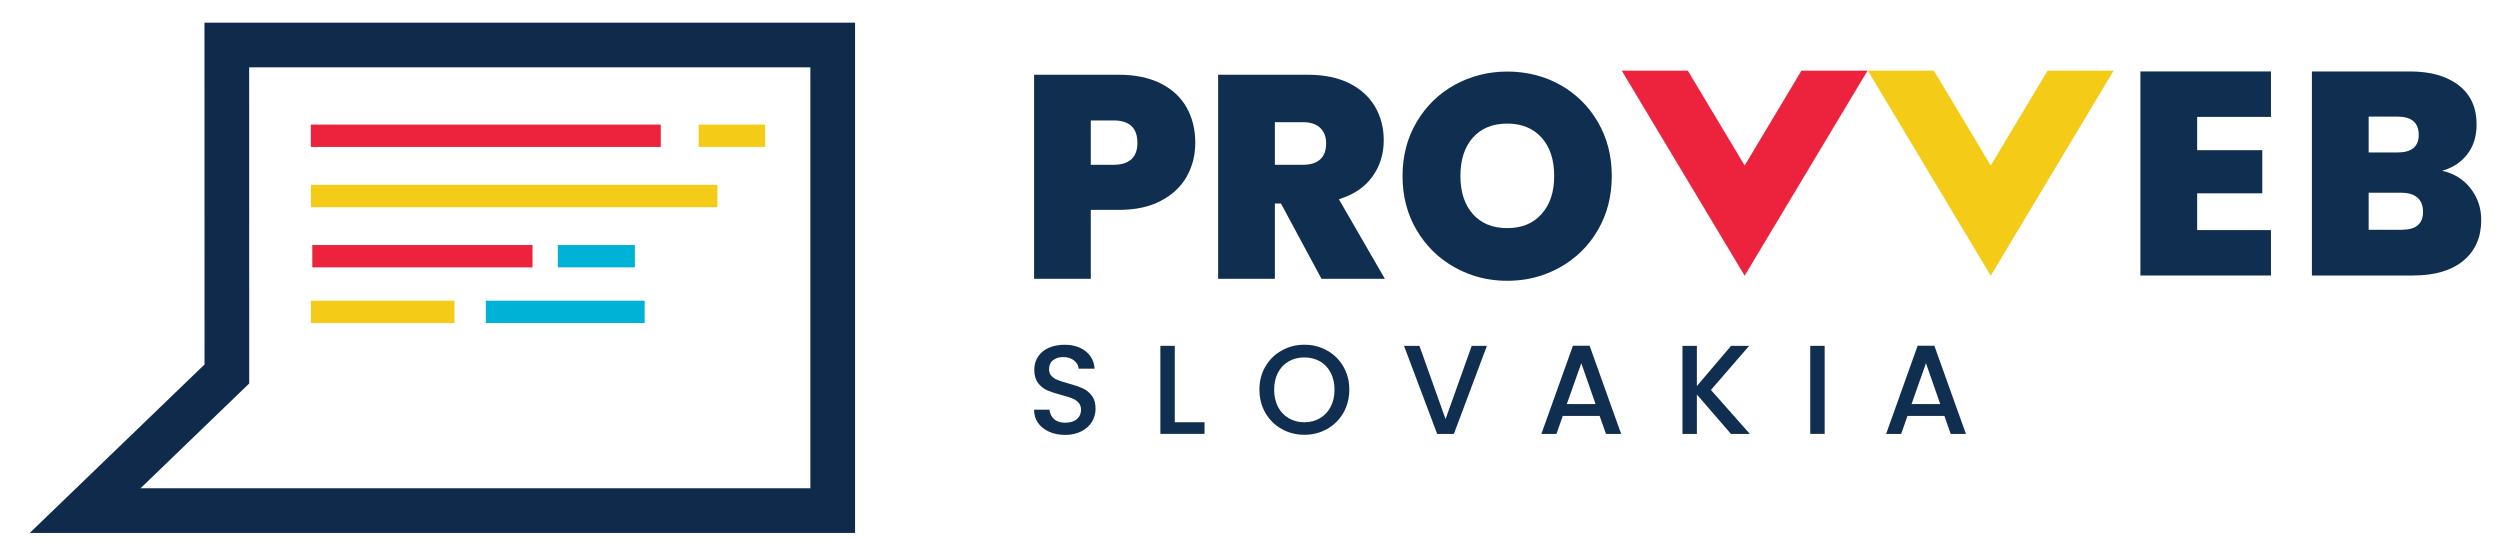<?xml version="1.0" encoding="utf-8"?>
<!-- Generator: Adobe Illustrator 26.5.0, SVG Export Plug-In . SVG Version: 6.00 Build 0)  -->
<svg version="1.1" id="Layer_1" xmlns="http://www.w3.org/2000/svg" xmlns:xlink="http://www.w3.org/1999/xlink" x="0px" y="0px"
	 viewBox="0 0 800 179" style="enable-background:new 0 0 800 179;" xml:space="preserve">
<style type="text/css">
	.st0{fill:#0F2A4B;}
	.st1{fill:#ED233E;}
	.st2{fill:#F4CB16;}
	.st3{fill:#00B2D6;}
	.st4{fill:#102F50;}
</style>
<g>
	<g>
		<path class="st0" d="M273.61,170.54H9.52l55.93-53.91L65.43,7.25h208.19V170.54z M44.97,156.24h214.35V21.55H79.73l0.02,101.16
			L44.97,156.24z"/>
	</g>
	
		<rect x="99.94" y="78.42" transform="matrix(-1 -1.224647e-16 1.224647e-16 -1 270.353 163.98)" class="st1" width="70.48" height="7.15"/>
	
		<rect x="99.5" y="59.14" transform="matrix(-1 -1.224647e-16 1.224647e-16 -1 329.072 125.436)" class="st2" width="130.08" height="7.15"/>
	
		<rect x="99.5" y="96.23" transform="matrix(-1 -1.224647e-16 1.224647e-16 -1 244.934 199.603)" class="st2" width="45.94" height="7.15"/>
	
		<rect x="99.47" y="39.87" transform="matrix(-1 -1.224647e-16 1.224647e-16 -1 310.919 86.893)" class="st1" width="111.98" height="7.15"/>
	
		<rect x="223.59" y="39.87" transform="matrix(-1 -1.224647e-16 1.224647e-16 -1 468.435 86.893)" class="st2" width="21.26" height="7.15"/>
	
		<rect x="155.47" y="96.23" transform="matrix(-1 -1.224647e-16 1.224647e-16 -1 361.76 199.603)" class="st3" width="50.82" height="7.15"/>
	
		<rect x="178.51" y="78.42" transform="matrix(-1 -1.224647e-16 1.224647e-16 -1 381.675 163.985)" class="st3" width="24.66" height="7.15"/>
	<g>
		<path class="st4" d="M379.71,34.38c-1.85-3.26-4.61-5.83-8.28-7.68c-3.69-1.85-8.14-2.78-13.39-2.78h-27.13v65.3h18.14V67.16h8.99
			c5.31,0,9.8-0.96,13.47-2.91c3.69-1.95,6.43-4.53,8.26-7.78c1.81-3.24,2.72-6.83,2.72-10.79
			C382.49,41.42,381.56,37.66,379.71,34.38z M356.29,52.73h-7.24V38.54h7.24c5.11,0,7.68,2.39,7.68,7.14
			C363.97,50.37,361.4,52.73,356.29,52.73z"/>
	</g>
	<g>
		<path class="st4" d="M428.44,63.75c4.69-1.43,8.26-3.82,10.69-7.18c2.45-3.38,3.67-7.28,3.67-11.71c0-3.96-0.93-7.53-2.78-10.71
			c-1.85-3.16-4.59-5.67-8.24-7.51c-3.65-1.81-8.09-2.72-13.33-2.72H389.8v65.3h18.16V65.14h1.95l12.97,24.08h20.28L428.44,63.75z
			 M422.51,50.95c-1.24,1.18-3.09,1.78-5.56,1.78h-8.99V39.1h8.99c2.41,0,4.24,0.6,5.5,1.81c1.27,1.2,1.91,2.86,1.91,4.94
			C424.37,48.1,423.75,49.79,422.51,50.95z"/>
	</g>
	<g>
		<path class="st4" d="M511.34,39.07c-2.97-5.09-7-9.07-12.08-11.91c-5.09-2.84-10.75-4.26-16.9-4.26c-6.12,0-11.73,1.43-16.87,4.26
			c-5.13,2.84-9.19,6.81-12.18,11.91c-3.01,5.09-4.5,10.84-4.5,17.27c0,6.43,1.49,12.18,4.5,17.27c2.99,5.09,7.04,9.07,12.18,11.94
			c1.91,1.06,3.88,1.93,5.92,2.6c3.45,1.14,7.1,1.7,10.94,1.7c3.84,0,7.47-0.56,10.92-1.7c2.05-0.68,4.01-1.54,5.92-2.6
			c5.13-2.88,9.17-6.85,12.14-11.94c2.95-5.09,4.44-10.84,4.44-17.27C515.78,49.91,514.29,44.16,511.34,39.07z M493.31,68.47
			c-2.68,3.03-6.35,4.53-10.96,4.53c-4.71,0-8.37-1.51-11.04-4.5c-2.64-2.99-3.98-7.06-3.98-12.18c0-5.19,1.33-9.28,3.98-12.27
			c2.66-2.99,6.33-4.5,11.04-4.5c4.61,0,8.28,1.51,10.96,4.5c2.7,2.99,4.03,7.08,4.03,12.27C497.35,61.39,496.02,65.44,493.31,68.47
			z"/>
	</g>
	<g>
		<path class="st4" d="M726.71,37.41V22.86h-41.78v65.3h41.78V73.63h-23.62V61.86h20.84v-13.8h-20.84V37.41H726.71z"/>
	</g>
	<g>
		<path class="st4" d="M790.62,60.33c-2.26-2.93-5.31-4.82-9.13-5.69c3.34-0.93,6-2.66,8.01-5.23c2.01-2.57,3.01-5.77,3.01-9.59
			c0-5.38-1.89-9.55-5.69-12.5c-3.8-2.97-9.03-4.46-15.71-4.46h-31.3v65.3h32.32c6.93,0,12.29-1.56,16.11-4.71
			c3.84-3.16,5.75-7.51,5.75-13.06C794,66.62,792.88,63.26,790.62,60.33z M757.97,37.31h9.17c4.57,0,6.85,1.95,6.85,5.85
			c0,3.76-2.28,5.63-6.85,5.63h-9.17V37.31z M768.53,73.53h-10.56V61.68h10.46c2.22,0,3.94,0.52,5.15,1.56
			c1.2,1.06,1.79,2.57,1.79,4.55C775.38,71.62,773.1,73.53,768.53,73.53z"/>
	</g>
	<g>
		<polygon class="st1" points="597.61,22.62 558.33,88.16 558.29,88.23 558.25,88.16 518.96,22.62 540.11,22.62 558.29,52.96 
			576.46,22.62 		"/>
	</g>
	<g>
		<g>
			<polygon class="st2" points="676.35,22.62 637.08,88.16 637.04,88.23 637,88.16 597.71,22.62 618.86,22.62 637.04,52.96 
				655.22,22.62 			"/>
		</g>
	</g>
	<g>
		<g>
			<path class="st4" d="M349.36,126.59c-0.81-1.08-1.81-1.87-2.99-2.37c-1.18-0.52-2.7-1.02-4.55-1.54
				c-1.41-0.39-2.51-0.73-3.34-1.06c-0.81-0.31-1.47-0.75-1.99-1.31c-0.54-0.56-0.79-1.25-0.79-2.12c0-1.27,0.41-2.24,1.25-2.91
				c0.83-0.68,1.91-1.02,3.24-1.02c1.45,0,2.62,0.37,3.51,1.1c0.91,0.73,1.39,1.6,1.47,2.62h5.11c-0.19-2.37-1.16-4.25-2.91-5.6
				c-1.74-1.37-3.98-2.06-6.7-2.06c-1.91,0-3.61,0.33-5.08,0.98c-1.45,0.64-2.59,1.58-3.4,2.8c-0.81,1.22-1.22,2.62-1.22,4.25
				c0,1.76,0.41,3.16,1.22,4.23c0.81,1.04,1.79,1.83,2.93,2.32c1.16,0.5,2.64,1,4.48,1.49c1.47,0.39,2.61,0.73,3.43,1.06
				c0.81,0.31,1.51,0.77,2.07,1.37c0.56,0.6,0.83,1.37,0.83,2.32c0,1.22-0.44,2.2-1.33,2.97c-0.91,0.77-2.14,1.16-3.74,1.16
				c-1.52,0-2.72-0.39-3.57-1.18c-0.87-0.79-1.33-1.78-1.45-2.99h-4.94c0,1.62,0.42,3.03,1.29,4.25c0.87,1.22,2.05,2.16,3.57,2.82
				c1.5,0.66,3.2,1,5.09,1c2.01,0,3.74-0.39,5.21-1.16c1.49-0.77,2.61-1.79,3.38-3.07c0.75-1.27,1.14-2.62,1.14-4.05
				C350.59,129.08,350.19,127.66,349.36,126.59z"/>
			<path class="st4" d="M375.93,135.12v-24.45h-4.61v28.17h14.13v-3.72H375.93z"/>
			<path class="st4" d="M429.87,117.29c-1.27-2.2-3.01-3.9-5.21-5.13c-2.2-1.24-4.63-1.85-7.27-1.85c-2.63,0-5.04,0.62-7.24,1.85
				c-2.2,1.23-3.94,2.93-5.23,5.13c-1.27,2.18-1.91,4.65-1.91,7.41c0,2.01,0.35,3.86,1.02,5.58c0.25,0.64,0.54,1.25,0.89,1.85
				c1.29,2.2,3.03,3.92,5.23,5.15c2.2,1.24,4.61,1.85,7.24,1.85c2.64,0,5.07-0.62,7.27-1.85c2.2-1.24,3.94-2.95,5.21-5.15
				c0.35-0.6,0.64-1.22,0.89-1.85c0.68-1.72,1.02-3.57,1.02-5.58C431.78,121.94,431.14,119.47,429.87,117.29z M422.38,133.83
				c-1.47,0.87-3.13,1.29-5,1.29c-1.85,0-3.51-0.42-4.98-1.29c-1.45-0.83-2.57-2.03-3.4-3.55c0-0.02-0.02-0.06-0.04-0.08
				c-0.81-1.58-1.23-3.42-1.23-5.5c0-2.08,0.42-3.9,1.23-5.48c0.83-1.56,1.97-2.76,3.44-3.59c1.47-0.85,3.13-1.25,4.98-1.25
				c1.87,0,3.53,0.41,5,1.25c1.45,0.83,2.59,2.03,3.42,3.59c0.83,1.58,1.24,3.4,1.24,5.48c0,2.08-0.41,3.92-1.24,5.5
				c-0.02,0.02-0.04,0.06-0.04,0.08C424.93,131.8,423.81,133,422.38,133.83z"/>
			<path class="st4" d="M470.95,110.67l-7,19.61l-1.37,3.82l-1.37-3.82l-6.99-19.61h-4.94l7.39,19.61l3.22,8.57h5.35l3.22-8.57
				l7.35-19.61H470.95z"/>
			<path class="st4" d="M515.7,130.28l-7.02-19.64h-5.35l-7.02,19.64l-3.07,8.57h4.82l2.03-5.75h11.79l2.03,5.75h4.86L515.7,130.28z
				 M506.01,116.23l4.57,13.08h-9.2L506.01,116.23z"/>
			<path class="st4" d="M552.36,130.28l-4.86-5.5l12.23-14.11h-5.79L543,123.53v-12.85h-4.61v28.17H543v-12.6l3.49,4.03l7.41,8.57
				h6.04L552.36,130.28z"/>
			<path class="st4" d="M579.28,110.67v28.17h4.61v-28.17H579.28z"/>
			<path class="st4" d="M626.02,130.28L619,110.64h-5.36l-7.02,19.64l-3.07,8.57h4.82l2.03-5.75h11.81l2.01,5.75h4.88L626.02,130.28
				z M616.31,116.23l4.57,13.08h-9.19L616.31,116.23z"/>
		</g>
	</g>
</g>
</svg>

